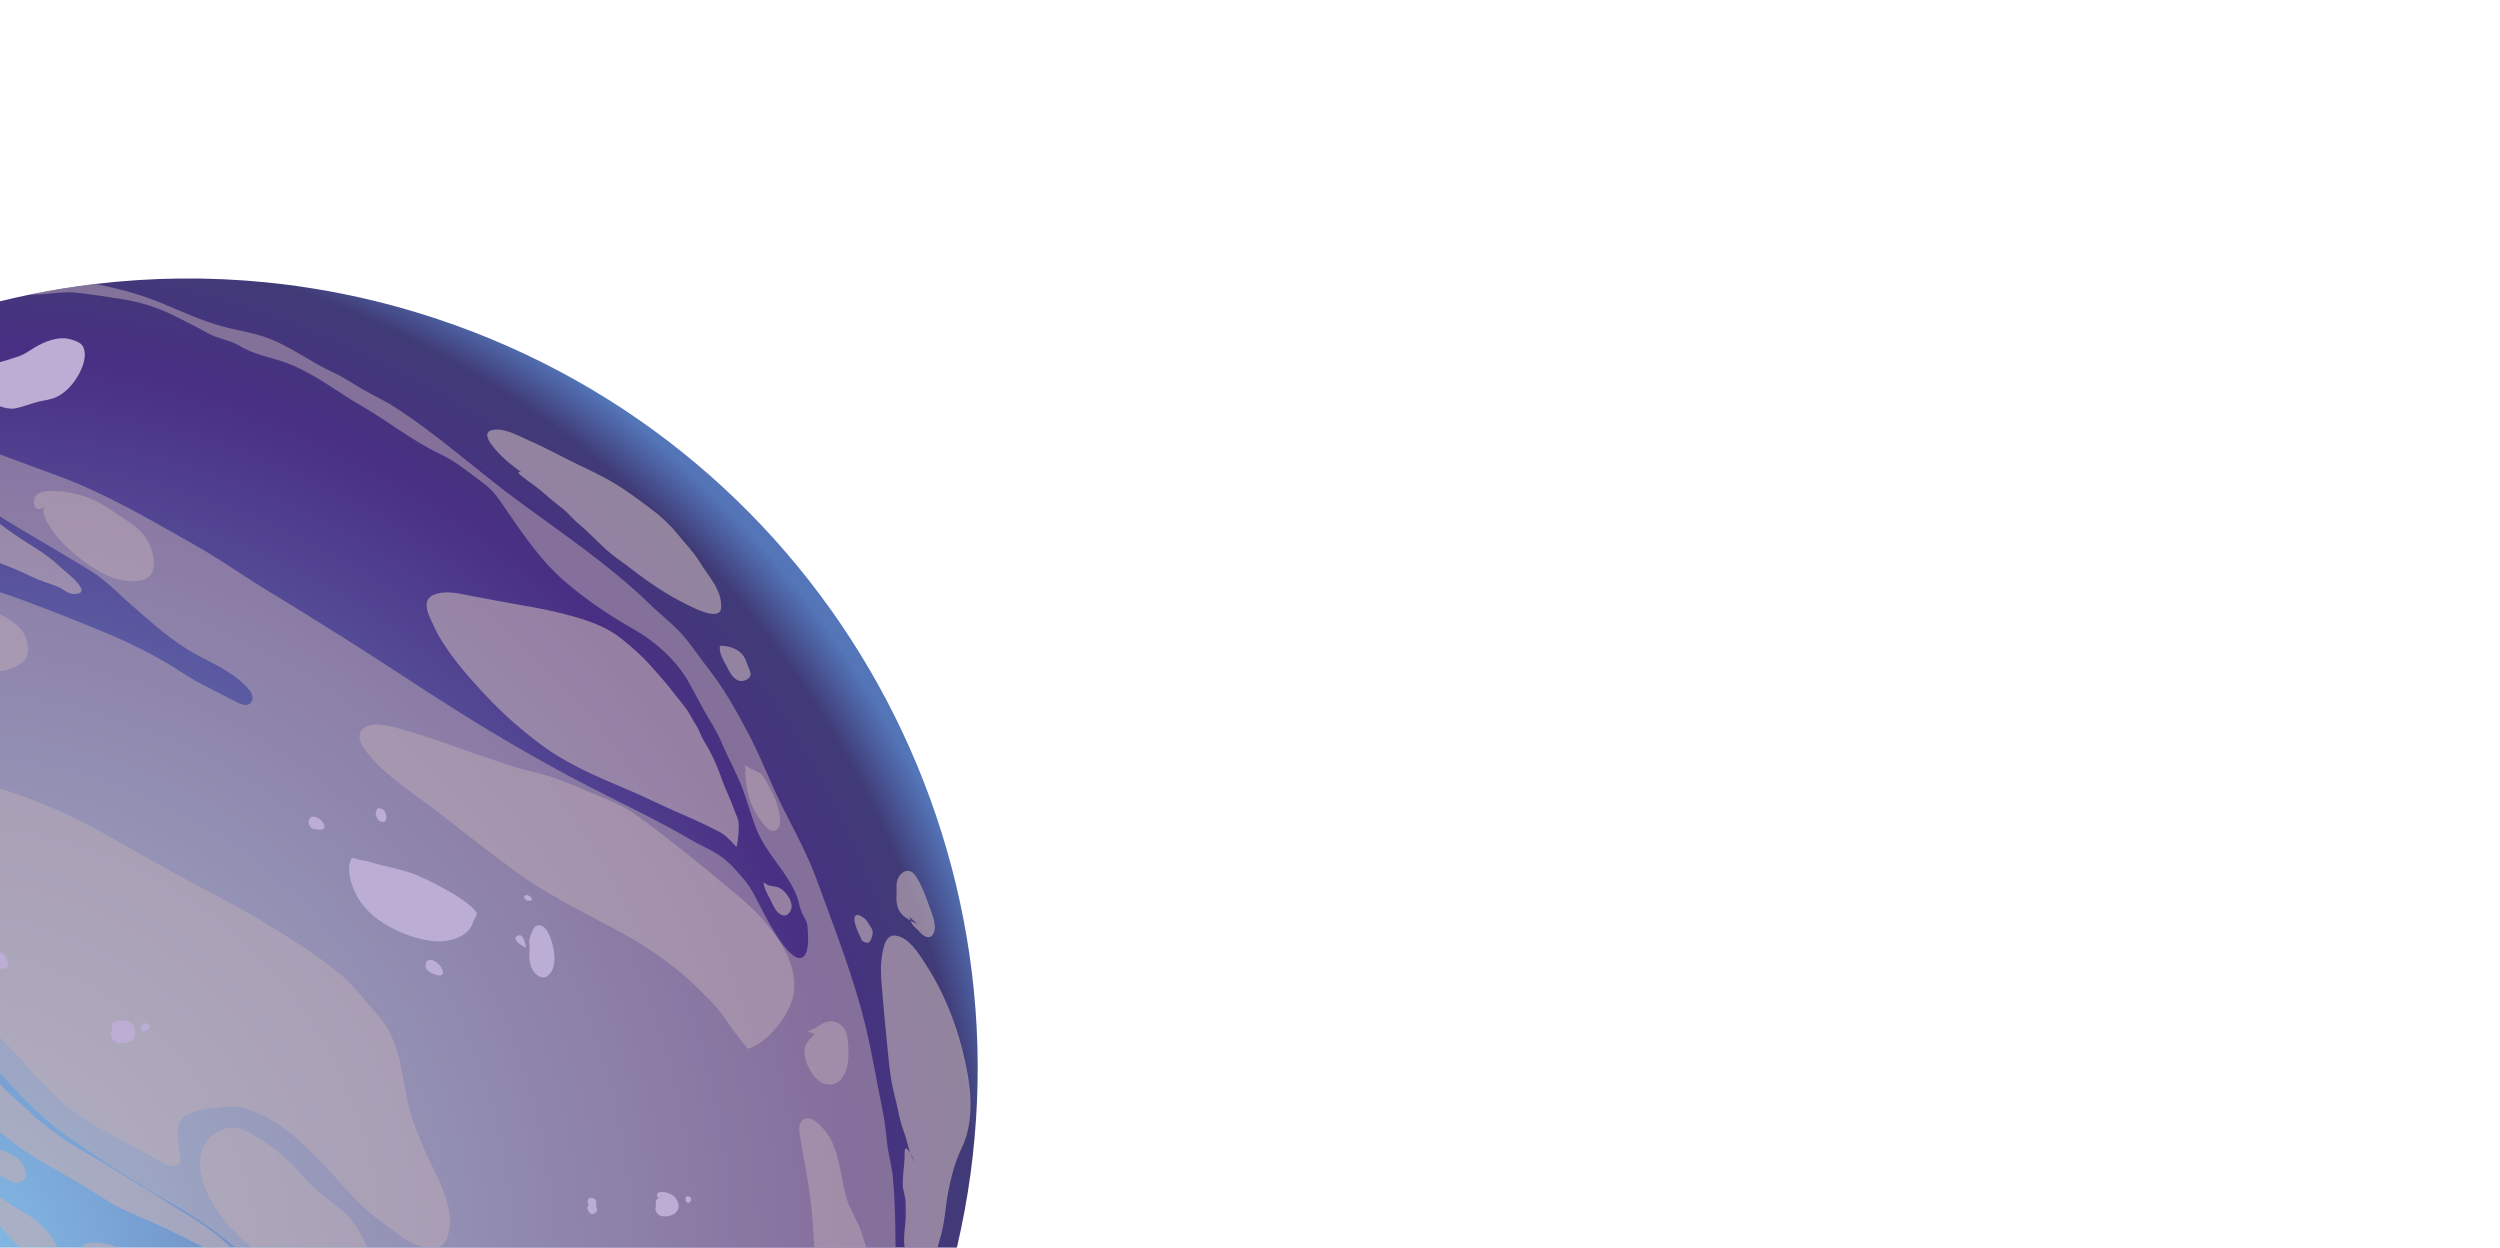 <?xml version="1.0" encoding="UTF-8"?>
<svg xmlns="http://www.w3.org/2000/svg" xmlns:xlink="http://www.w3.org/1999/xlink" viewBox="0 0 2571 1283">
  <defs>
    <style>
      .cls-1 {
        fill: url(#_Áåçûìÿííûé_ãðàäèåíò_366);
      }

      .cls-1, .cls-2, .cls-3 {
        fill-rule: evenodd;
      }

      .cls-4 {
        isolation: isolate;
      }

      .cls-2 {
        fill: #bbadd4;
      }

      .cls-5, .cls-6 {
        mix-blend-mode: soft-light;
      }

      .cls-7 {
        opacity: .47;
      }

      .cls-7, .cls-8 {
        mix-blend-mode: multiply;
      }

      .cls-3 {
        fill: #c2aeb6;
      }

      .cls-6 {
        opacity: .63;
      }

      .cls-8 {
        opacity: .5;
      }
    </style>
    <radialGradient id="_Áåçûìÿííûé_ãðàäèåíò_366" data-name="Áåçûìÿííûé ãðàäèåíò 366" cx="2246.52" cy="-12476.84" fx="2246.52" fy="-12476.84" r="1116.35" gradientTransform="translate(1757.73 -11251.24) rotate(18.43) scale(1 -1)" gradientUnits="userSpaceOnUse">
      <stop offset="0" stop-color="#85bfe8"/>
      <stop offset=".84" stop-color="#492f83"/>
      <stop offset=".95" stop-color="#403b77"/>
      <stop offset="1" stop-color="#5476b9"/>
    </radialGradient>
  </defs>
  <g class="cls-4">
    <g id="Layer_1" data-name="Layer 1">
      <g>
        <path class="cls-1" d="m449.98,328.16c-117.17-39.03-236.83-49.81-351.8-36.12-22.66,2.65-45.17,6.35-67.46,10.89-10.3,2.11-20.54,4.44-30.73,6.95v973.27h984.04c94.91-404.12-132.53-821.22-534.06-954.99Z"/>
        <g class="cls-8">
          <path class="cls-3" d="m918.34,1211.6c-1.06-11.94-4.65-23.46-5.98-35.35-1.21-11.86-2.46-23.23-4.84-34.97-6.01-28.82-10.51-57.64-17.47-86.26-12.51-51.63-32.05-100.31-50.07-150.13-9.11-25.19-21.95-48.61-34.01-72.51-13.68-26.97-24.07-55.48-38.58-82.22-11.18-20.85-23.01-42.04-37.56-60.73-8.31-10.57-15.91-21.79-24.25-32.25-10.65-13.37-24.97-23.68-37.1-35.65-40.54-39.31-87.38-71.03-132.71-104.26-44.46-32.44-85.15-70.16-131.69-99.76-9.56-6.08-19.76-10.61-29.58-16.27-10.69-6.08-20.59-13.03-31.84-18.16-22.47-10.38-42.42-25.71-65.58-34.81-16.17-6.27-32.52-8.19-48.88-12.76-21.08-5.89-40.72-14.95-60.85-23.29-22.21-9.29-45.44-15.52-69.2-20.16-22.66,2.65-45.17,6.35-67.46,10.89.76,0,1.62.04,2.38.04,14.81.15,29.84-3.4,44.38-2.08,15.49,1.51,31.24,4.11,46.91,6.56,21.45,3.24,39.77,9.47,59.04,19.29,9.86,5.17,19.98,9.93,29.69,15.56,10.54,6.15,22.96,7.02,33.43,13.4,14.51,8.99,32.94,11.85,48.84,17.78,27.35,10.12,51.15,29.38,76.08,43.72,27.69,15.9,52.32,36.06,81.37,49.77,16.55,7.78,28.18,18.2,42.8,28.74,12.62,8.99,18.96,19.79,27.69,32.52,16.85,24.24,33.78,49.02,56.33,68.62,22.44,19.56,47.45,36.33,73.28,50.98,21.19,11.97,42.35,31.23,54.74,52.6,5.4,9.48,10.35,19.19,15.6,28.74,6.54,11.75,13.98,22.66,19.16,35.09,5.89,14.05,13.45,27.65,19.23,41.66,6.39,15.6,10.36,32.03,16.63,47.59,9.98,24.85,31.66,43.28,41.3,68.4,2.04,5.21,2.65,10.95,4.84,16.09,2.34,5.44,5.52,8.76,6.01,14.84.57,7.37,2.27,24.55-3.77,30.59-12.12,12.2-38-38.22-42.16-46.15-6.54-12.12-11.3-23.91-20.55-34.29-5.59-6.27-10.96-12.84-17.34-18.24-10.58-9.06-24.55-14.35-36.57-21.37-33.35-19.67-68.56-36.06-102.93-53.8-46.54-23.94-92.74-50.78-137.08-78.65-41.55-26.05-82.08-53.66-123.71-79.48-22.1-13.78-44.12-27.79-66.48-41.16-27.27-16.39-53.15-35.08-80.84-50.6-45.37-25.56-90.96-52.71-140.03-70.57-19.76-7.16-39.35-14.56-58.98-21.82v63.83c21.71,13.75,44.45,26.41,66.36,39.76,11.52,6.99,23.76,13.71,34.75,21.52,12.39,8.91,22.97,20.24,34.41,30.1,21.91,18.88,41.9,37.5,67.54,51.2,16.17,8.53,35.28,17.29,48.28,30.43,4.27,4.19,10.69,10.23,7.63,16.77-3.7,8.08-13.94,2.16-19.6-.86-16.55-8.91-33.92-16.46-49.83-26.92-28.48-18.8-57.72-33.08-89.33-45.88-32.9-13.44-66.32-26.82-100.22-38.29v494.64c3.78,3.81,7.47,7.7,11.01,11.71,19.98,22.77,41.52,42.03,66.75,59.25,31.77,21.79,64.37,43.73,98.02,62.49,23.45,13.03,45.78,28.76,66.5,46.11h678.74c-.26-23.91-.43-47.64-2.68-71.55Z"/>
        </g>
        <g class="cls-6">
          <path class="cls-3" d="m225.77,1272.49c-15.7-13.48-33.22-22.95-50.53-33.94-19.75-12.54-39.77-24.15-59.42-36.75-19.74-12.66-41.09-22.81-59.93-37.07-9.49-7.19-19.07-14.33-27.39-22.84-7.66-7.84-16.51-14.31-24.03-22.28-1.52-1.61-2.99-3.28-4.47-4.94v49.9c3.07,2.05,6.01,4.16,8.65,6.35,18.98,15.77,41.36,28.02,62.81,40.04,14.89,8.34,28.76,18.01,43.46,26.63,11.61,6.81,23.23,11.23,35.35,16.6,17.36,7.7,34.63,15.73,51.44,24.66,2.71,1.44,5.5,2.87,8.31,4.3h27.93c-3.95-3.56-8.01-7.07-12.18-10.66Z"/>
          <path class="cls-3" d="m26.11,1247.85c-8.93-5.11-17.55-10.83-26.12-16.67v29.51c3.44,3.88,6.78,7.84,10.11,11.63,3.38,3.83,7.03,7.31,10.63,10.83h38.53c-2.34-4.67-4.88-9.23-8.33-13.67-7.16-9.22-14.56-15.76-24.83-21.63Z"/>
          <path class="cls-3" d="m24.09,1199.1c-2.17-3.93-4.11-6.72-7.56-8.77-4.61-2.73-9.15-5.51-14.41-7.18-.72-.23-1.42-.46-2.12-.69v26.48c5.41,2.77,10.62,7.45,16.99,7.3,10.55-.24,11.52-9.14,7.11-17.14Z"/>
          <path class="cls-3" d="m61.6,582.82c-12.94-12.85-29.39-21.29-44.27-31.56-5.71-3.94-11.58-7.9-17.08-12.14-.09-.07-.17-.14-.25-.21v40.22c10.24,3.95,20.43,8,30.36,12.96,9.41,4.7,18.94,7.39,28.65,11.14,5.56,2.15,10.41,7.46,16.56,7.61,23.62.57-10.38-24.46-13.97-28.03Z"/>
          <path class="cls-3" d="m535.92,485.54c-11.53-8.34-22.05-16.98-30.59-28.52-3.72-5.02-7.73-12.84.87-14.81,11.59-2.66,26.22,5.67,36.31,10.07,17.39,7.58,34.02,16.77,51.07,25.08,11.56,5.63,23.05,10.88,34.23,17.29,14.6,8.37,28.08,18.49,41.54,28.55,10.03,7.5,18.97,15.69,26.85,25.33,8.11,9.93,17,19.06,23.77,30.09,8.88,14.46,22.41,27.96,21.69,46.09-.6,15.09-28.74.19-34.24-2.46-20.9-10.09-41.17-23.92-59.5-38.17-8.02-6.23-16.95-11.91-24.43-18.75-10.08-9.22-19.45-19.29-30-28.02-5.01-4.15-8.87-9.46-13.96-13.5-4.52-3.59-9.07-7-13.47-10.76-4.92-4.21-9.75-8.67-14.9-12.48-11.8-8.72-23.77-16.69-15.27-15.03Z"/>
          <path class="cls-3" d="m740.15,664.89c-.21,8.17,3.41,13.2,7.15,20.35,2.92,5.6,5.47,11.45,11.43,14.42,4.38,2.18,13.28-.75,13.19-6.66-.04-3.08-2.58-7.18-3.55-10.16-1.28-3.92-2.6-7.46-5.59-10.48-5.89-5.97-12.87-7.6-20.73-8.42l-1.91.95Z"/>
          <path class="cls-3" d="m757.36,871c-4.48-4.31-8.58-9.81-13.76-13.23-3.86-2.56-8.25-4.48-12.36-6.61-12.45-6.45-25.68-11.85-38.5-17.58-16.36-7.32-32.39-15.28-48.92-22.22-29.13-12.23-59.7-25.29-85.26-44-21.79-15.95-41.17-33.12-59.64-52.81-15.98-17.03-31.38-34.71-44.04-54.42-4.24-6.6-7.59-13.87-10.95-20.95-2.23-4.7-4.59-9.7-5.11-14.92-.8-8.1,3.68-12.03,11.19-13.91,11.68-2.91,23.55.43,35.1,2.58,17.09,3.19,34.11,6.57,51.25,9.47,17.51,2.97,35.63,6.51,52.74,11.38,17.75,5.05,35.9,11.5,50.37,23.38,10.45,8.58,20.08,16.69,29.12,26.84,8.65,9.71,17.3,19.33,25.13,29.7,5.57,7.38,11.99,13.98,16.38,22.24,1.91,3.6,4,6.85,6.12,10.31,3.27,5.34,4.91,11.38,8.29,16.76,7.3,11.62,13.47,25.42,17.86,38.39,3.49,10.32,8.76,19.88,12.2,30.19,2.05,6.12,4.96,9.95,5.17,16.71.09,3.11-.3,15.68-2.39,22.7Z"/>
          <path class="cls-3" d="m785.04,907.25c1.23,7.49,3.2,10.36,6.64,16.84,2.46,4.63,5.21,12.19,9.67,15.42,2.44,1.77,5.51,2.67,7.89,1.36,2.41-1.33,4.37-4.29,4.75-6.84.95-6.36-3.34-12.99-7.5-17.26-5.16-5.3-9.34-4.88-16.21-6.18l-5.25-3.34Z"/>
          <path class="cls-3" d="m909.81,1048.27c2.33,21.2,3.55,42.6,6.99,63.65,1.6,9.81,4.59,19.21,6.54,28.94,1.56,7.77,3.27,15.36,6.14,22.77,2.7,6.99,4.01,14.03,6.12,21.13.1.35.27.68.39,1.02,1.45,2.36,3.28,5.74,5.59,10.57-1.97-3.5-4.26-6.83-5.59-10.57-4.15-6.72-5.22-4.92-5.45-3.08-.38,3.04-.15,6.47-.32,9.55-.21,3.94-.76,7.51-1.01,11.43-.41,6.35-1.48,12.43-.36,18.8.62,3.51,1.63,7.03,2.2,10.52.68,4.13.17,8.55.4,12.75.67,12.24-2.85,23.75-1.27,35.97.06.48.16.95.23,1.43h33.71c.86-3.19,1.71-6.4,2.71-9.58,4.9-15.64,5.29-32.53,8.45-48.54,2.96-14.96,6.89-30.21,13.56-43.99,14.86-30.71,9.27-67.73,1.37-99.59-7.95-32.04-20.75-63.23-38.89-90.82-6.89-10.49-16.14-25.84-29.57-28.38-10.81-2.04-13.22,11.81-14.58,19.91-1.9,11.35-1.24,22.77-.14,34.17,1.03,10.64,1.62,21.32,2.78,31.95Z"/>
          <path class="cls-3" d="m886.19,966.39c-1.73-3.4-12.28-23.65-4.97-25.5,2-.51,6.2,2.31,7.57,3.37,3.17,2.47,4.44,5.73,6.6,8.94,2.9,4.31,2.42,6.84.82,11.75-2.22,6.83-6.47,5.16-11.45.96l1.43.48Z"/>
          <path class="cls-3" d="m935.33,943.01c1.84,5.56,2.16,7.79,6.25,11.15,3.3,2.71,5.34,6.45,9.16,8.44,4.69,2.44,7.61,1.35,9.67-3.5,3.55-8.32-3.27-22.82-5.96-30.45-3.35-9.49-7.19-19.47-12.8-27.89-7.96-11.96-20.29-1.03-19.63,10.4.39,6.9-1.03,14.42.96,21.14,3.12,10.53,12.02,13.42,20.95,18.35l-8.59-7.63Z"/>
          <path class="cls-3" d="m120.84,1283.15c-5.43-2.62-11.06-4.46-17.35-4.86-5.64-.36-16.98-1.79-20.05,4.86h37.4Z"/>
        </g>
        <g class="cls-7">
          <path class="cls-3" d="m231.74,1256.17c8.38,9.91,17.49,18.71,27.2,26.98h118.77c-3.36-8.7-7.92-17.03-13.18-24.3-4.87-6.73-9.01-11.78-15.81-16.73-5.07-3.7-10.06-7.52-14.81-11.62-6.13-5.29-12.78-10.38-18.36-16.23-5.29-5.54-10.15-11.52-15.48-17.02-9.94-10.27-21.59-18.85-33.69-26.28-9.65-5.93-18.83-12.3-30.78-11.1-7.06.71-14.25,5.11-19.46,9.73-8.95,7.94-11.42,21.66-10,32.93,2.48,19.6,13,38.73,25.61,53.64Z"/>
          <path class="cls-3" d="m458.02,1230.8c-6.33-19.06-17.09-36.75-24.42-55.51-3.48-8.92-7.51-17.93-10.42-27.06-2.9-9.1-4.64-18.86-6.51-28.22-2.75-13.76-4.17-27.25-8.86-40.63-2.82-8.05-5.94-16.73-10.6-23.94-5.25-8.13-12.32-15.82-18.62-23.14-7.85-9.11-15.61-18.49-24.47-26.64-9.93-9.13-21.18-17.31-32.26-24.97-20.43-14.13-41.83-27.26-63.29-39.78-26.04-15.2-53.15-28.39-79.48-43.01-21.83-12.12-43.65-24.5-65.28-36.96C77.86,840.21,39.7,823.19,0,811.15v256.19c9.21,8.67,17.95,17.91,26.34,27.65,9.37,10.88,19.76,20.75,29.61,31.17,9.97,10.54,21.14,18.19,33.28,26,21.62,13.92,45.03,24.54,67.17,37.49,4.35,2.54,9.07,5.53,13.72,7.4,6.21,2.5,8.68,3.89,14.31-.09,2.32-.78-.59-15.13-1.18-21.39-1.38-14.38-1.62-26.51,14.16-31.46,11.78-3.7,24.2-5.07,36.44-5.93,16.6-1.16,31.23,5.58,45.33,13.87,34.2,20.09,59.12,52.58,85.98,80.98,10.63,11.24,22.77,20.74,35.33,29.68,7.08,5.04,14.15,11.25,22.06,15.03,5.39,2.57,11.42,4.63,17.49,5.4h9.04c8.26-1.36,10.79-8.83,12.62-16.37,2.8-11.53.02-24.87-3.68-35.98Z"/>
          <path class="cls-3" d="m833.52,1233.51c1.97,16.37,2.89,33.06,3.98,49.64h53.35c-1.62-5.5-3.33-10.88-4.95-15.93-3.82-11.91-11.72-22.65-15.23-34.59-6.91-23.56-6.98-53.92-24.7-72.68-4.38-4.64-12.15-12.46-18.98-9.06-8.54,4.24-3.83,18.32-2.79,25.43,2.8,19.09,7.01,38.06,9.32,57.2Z"/>
          <path class="cls-3" d="m769.33,1078.53c-10.27-11-17.14-22.06-25.84-34.12-7.63-10.59-16.97-19.48-26.3-28.56-24.04-23.39-50.7-41.92-80.19-57.8-37.55-20.22-76.33-39.01-110.65-64.55-26.05-19.39-51.64-39.3-77.24-59.27-24.1-18.8-52.91-36.09-71.79-60.57-4.65-6.02-10.64-14.94-5.78-22.34,7.72-11.76,34.41-3.46,43.97-.71,28.89,8.32,57.3,19.26,85.84,28.74,13.67,4.54,27.15,9.86,41.22,13.04,18.45,4.18,33.72,9.39,51.1,16.95,20.76,9.03,43.23,16.03,61.65,29.5,35.52,26,69.82,53.97,103.52,82.22,30.23,25.35,71.31,70.61,53.76,113.11-7.48,18.12-27.85,40.48-43.27,44.36Z"/>
          <path class="cls-3" d="m838.03,1063.25c-9.79,10.08-12.33,12.59-9.73,25.65,1.65,8.29,10.14,22.56,18.99,25.52,17.72,5.93,25.03-14.21,25.18-27.85.13-11.92.94-29.92-11.52-34.82-5.32-2.09-7.33-1.96-12.47-.28-5.23,1.72-14.32,9.65-19.04,8.92l8.59,2.86Z"/>
          <path class="cls-3" d="m28.52,663.15c-2.19-16.12-14.95-24.38-28.53-31.46v58.59c3.44-.42,6.72-1.07,9.7-2.13,13.98-4.95,20.84-10.26,18.83-25.01Z"/>
          <path class="cls-3" d="m766.41,786.55c-.48,22.14,3.5,42.42,18.09,59.92,3.39,4.07,5.91,8.75,11.9,7.78,4.94-.8,5.76-5.94,5.83-10.55.09-6.13-2.43-15.42-4.79-21.19-2.53-6.19-5.86-12.51-9.07-18.38-1.85-3.38-4.5-7.95-7.85-9.77-3.08-1.68-7.43-2.4-14.11-7.81Z"/>
          <path class="cls-3" d="m45.47,520.94c-2.23,7.82,1.02,12.9,5.39,19.99,9.21,14.97,23.65,27.93,37.82,38.15,12.6,9.09,28.3,17.75,44.18,18.58,7.11.37,16.29-.06,21.29-5.82,8.6-9.91,1.85-30.95-5.22-40.36-8.87-11.81-24.77-19.8-36.63-28.21-10.57-7.5-24.16-13.41-36.95-15.87-4.71-.91-9.58-2.3-14.36-2.01-4.48.28-9.16-1.1-13.54-.36-4.19.71-9.84,2.16-11.57,6.27-.92,2.19-1.18,5.58-.67,7.88.97,4.37,5.57,6.42,10.26,1.74Z"/>
        </g>
        <g class="cls-5">
          <path class="cls-2" d="m677.33,1232.09c-.69-.7-1.59-1.33-1.73-2.36-.06-.41.05-1.21.15-1.62.57-2.32,4.02-2.29,5.71-2.23,4.67.18,9.96,2.04,13.2,5.99,2.07,2.53,3.87,6.9,3.06,10.41-1.11,4.86-5.91,7.43-9.97,8.28-3.79.79-9.08.79-11.84-2.69-.98-1.23-1.82-2.77-1.88-4.47-.04-1.31.45-2.54.53-3.85.11-1.75-.63-3.3.2-4.98.58-1.18,1.52-1.95,2.57-2.49Z"/>
          <path class="cls-2" d="m705.3,1232.92c-.32,1.46-.23,1.62.46,2.78.63,1.05,1.37,1.52,2.52,1.26,1.8-.41,2.99-2.74,2.31-4.62-.44-1.2-1.82-1.94-2.94-2.11-1.34-.2-2.55.84-3.03,2.26l.68.43Z"/>
          <path class="cls-2" d="m605.29,1238.83c-.8-1.86-1.69-3.89-.07-5.8,1.51-1.77,4.23-1.25,5.92-.27.9.52,1.94,1.09,2.02,2.29.08,1.23-.16,2.57-.19,3.82-.07,2.97,2.48,5.2-.03,7.94-1.03,1.12-3.15,1.98-4.57,1.61-2.63-.7-3.82-3.89-4.63-6.49l1.54-3.1Z"/>
          <path class="cls-2" d="m317.19,843.78c.2,1.97.13,5.44,2.69,7.48,2.08,1.66,3.42,1.33,5.54,1.67,4.63.73,9.44.83,8.02-4.52-.63-2.35-3.74-5.77-6.54-7.25-2.47-1.3-7.58-2.08-8.07.23l-1.63,2.38Z"/>
          <path class="cls-2" d="m545.01,975.01c-1.77-6.16-.35-11.51,1.94-16.38,1.46-3.1,2.92-7.4,7.5-7.05,10.75.81,14.82,22.76,15.55,29.53.6,5.57.05,11.72-1.98,16.34-1.24,2.83-5.3,7.78-9.13,7.83-4.95.06-9.58-4.7-11.73-9-4.97-9.91-1.53-18.34-2.91-27.74l.76,6.49Z"/>
          <path class="cls-2" d="m539.6,973.96c-1.02-.61-5.54-2.94-6.93-4.51-.99-1.13-2.56-2.87-2.65-4.15-.12-1.77,1.5-2.8,2.94-3.25.94-.3,2.67-.29,3.76.61.85.71,1.39,2.14,1.82,3.05.79,1.64,1.25,3.32,1.69,5.04.2.79.56,1.62.57,2.42.02,1.24-.93,1.25-1.44,2l.24-1.21Z"/>
          <path class="cls-2" d="m542.9,926.17c1.22.05,2.44.09,3.66.13,0-1.23.76-2.35-.39-3.66-.79-.89-3.15-1.96-4.21-2.08-1.57-.17-2.7.39-2.9,1.73-.24,1.57,1.24,2.9,2.82,3.87h1.02Z"/>
          <path class="cls-2" d="m387.44,833.22c.19-1.26.51-2.08,2.19-2.07,2.41.02,5,1.44,6.19,3.66,1.64,3.05,2.42,7.91.15,9.69-1.43,1.12-5.34.88-6.93-1.47-.79-1.17-1.9-2.81-2.33-3.99-.75-2.07-.25-4.04.55-5.54l.18-.27Z"/>
          <path class="cls-2" d="m115.69,1060.38c-.79-1.47-1.27-2.02-1.05-3.61.24-1.79.62-3.51,2.11-4.72,2.92-2.39,8.41-2.82,12.09-2.47,3.37.32,5.67,1.54,7.65,4.27,2.22,3.06,3.17,6.31,2.48,10.04-.72,3.91-2.36,6.36-6.32,7.57-3.17.96-7.35,1.83-10.66,1.29-3.1-.51-4.84-1.99-6.44-4.61-1.43-2.33-3.03-6.2.14-7.74Z"/>
          <path class="cls-2" d="m145.59,1057.43c-.25.99-.84,2.05.15,2.69,1.25.8,4.14.34,5.35-.3.98-.52,2.38-2.07,2.58-3.23.16-.92-.45-1.95-.97-2.68-.9-1.26-2.25-1.87-3.67-1.54-.99.23-3.37.62-3.45,1.97v3.1Z"/>
          <path class="cls-2" d="m72.85,349.04c-12.18-3.82-26.84,2.13-37.29,8.33-5.28,3.13-9.63,6.65-15.55,8.79-6.57,2.37-13.29,4.35-20.02,6.27v45.39c5.01,1.84,10.66,2.98,15.08,2.23,7.86-1.34,15.6-4.67,23.31-6.69,7.01-1.84,13.49-2.02,20.19-5.33,6-2.96,11.42-7.65,15.62-12.83,6.53-8.05,13.8-21.31,12.98-31.95-.75-9.72-5.75-11.52-14.31-14.21Z"/>
          <path class="cls-2" d="m4.19,981.7c-1.24-1.42-2.62-2.16-4.2-2.31v16.68c3.34.56,6.7-.04,8.09-2.38,1.68-2.82-1.95-9.75-3.89-11.98Z"/>
          <path class="cls-2" d="m361.67,882.47c-6.55,11.16-.15,32.44,10.31,46.72,14.93,20.37,43.62,33.31,66.48,37.67,19.18,3.66,37.49-1,45.56-12.95,2.17-3.21,2.7-7.13,4.74-10.36,1.56-2.47,2.79-3.77-.44-7.36-8.01-8.91-22.48-17.55-32.96-23.07-11.53-6.07-24.29-12.91-36.22-16.56-10.71-3.27-21.38-5.12-32.13-8.25-5.47-1.59-10.25-3.22-15.56-3.75-2.66-.26-8.65-3.05-9.78-2.09Z"/>
          <path class="cls-2" d="m437.92,989.36c2.59-1.66,3.11-2.93,6.77-1.95,2.84.77,5.36,2.86,7.27,5,2.36,2.65,5.02,7.97,2.8,9.91-3.96,3.45-20.43-4.88-16.71-9.99l-.13-2.97Z"/>
        </g>
      </g>
    </g>
  </g>
</svg>